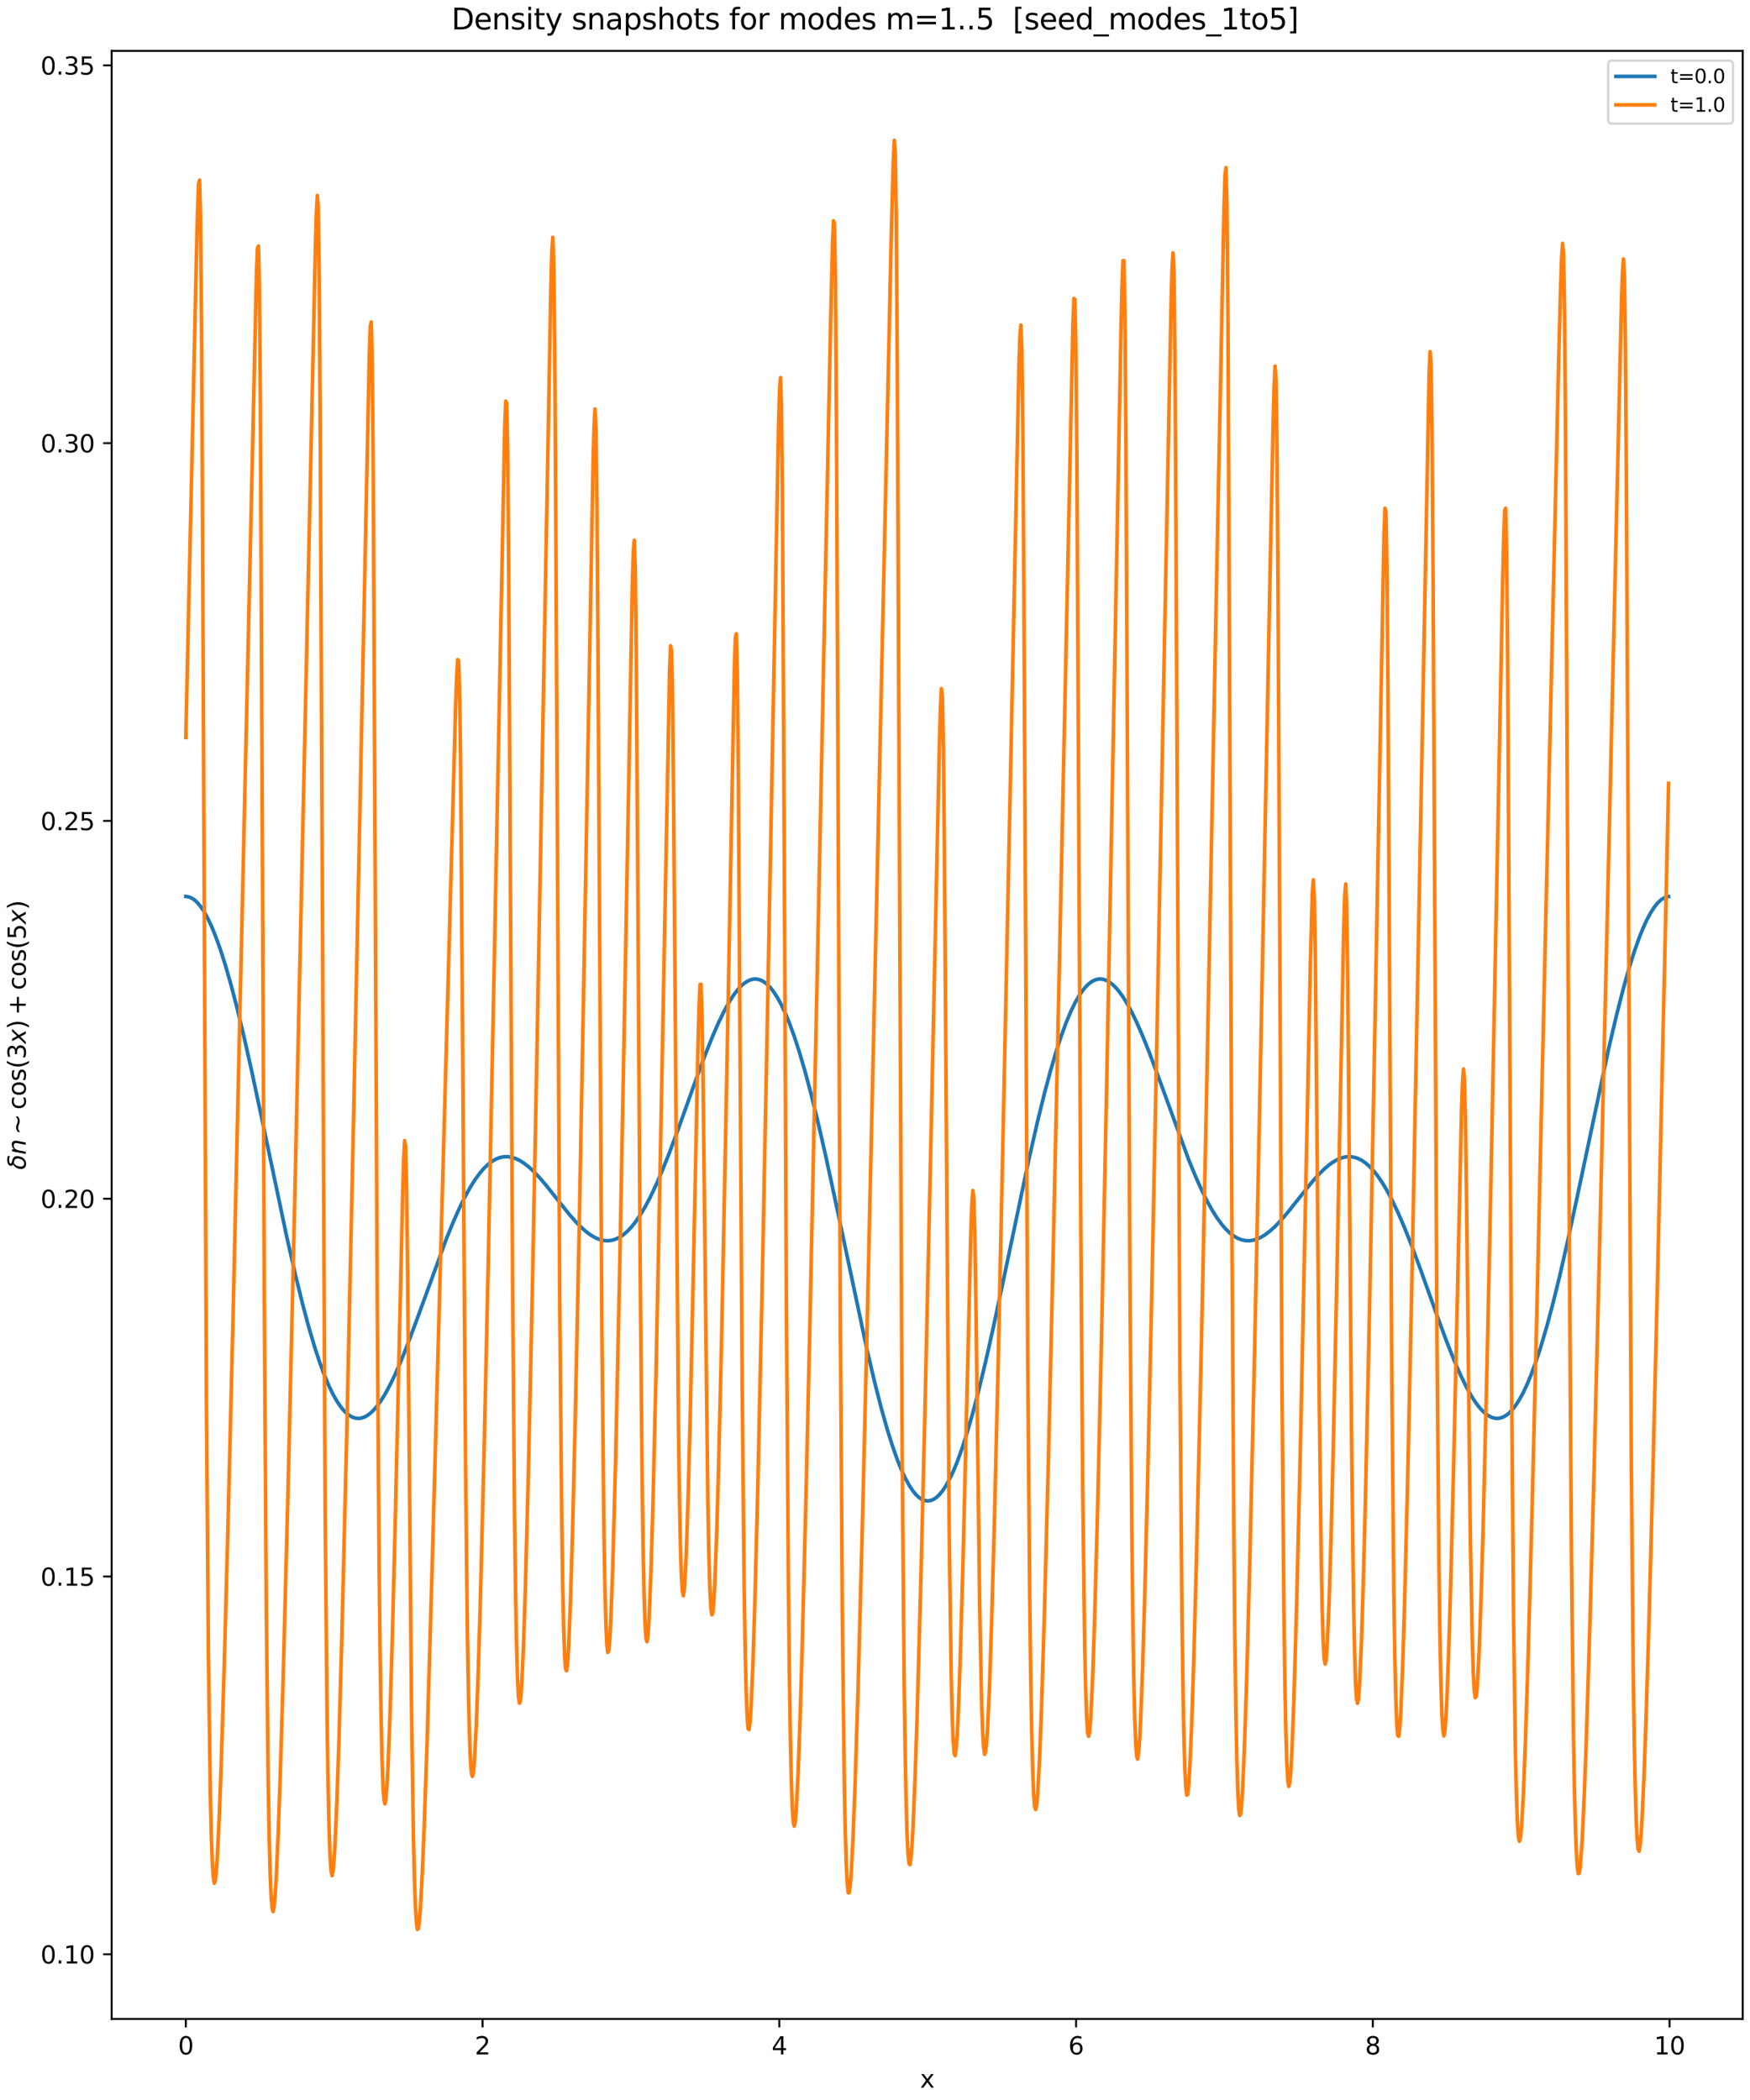 <?xml version="1.0" encoding="utf-8" standalone="no"?>
<!DOCTYPE svg PUBLIC "-//W3C//DTD SVG 1.1//EN"
  "http://www.w3.org/Graphics/SVG/1.1/DTD/svg11.dtd">
<svg xmlns:xlink="http://www.w3.org/1999/xlink" width="720pt" height="864pt" viewBox="0 0 720 864" xmlns="http://www.w3.org/2000/svg" version="1.1">
 <defs>
  <style type="text/css">*{stroke-linejoin: round; stroke-linecap: butt}</style>
 </defs>
 <g id="figure_1">
  <g id="patch_1">
   <path d="M 0 864 
L 720 864 
L 720 0 
L 0 0 
z
" style="fill: #ffffff"/>
  </g>
  <g id="axes_1">
   <g id="patch_2">
    <path d="M 45.944 830.644 
L 717 830.644 
L 717 20.948 
L 45.944 20.948 
z
" style="fill: #ffffff"/>
   </g>
   <g id="matplotlib.axis_1">
    <g id="xtick_1">
     <g id="line2d_1">
      <defs>
       <path id="m40430e0177" d="M 0 0 
L 0 3.5 
" style="stroke: #000000; stroke-width: 0.8"/>
      </defs>
      <g>
       <use xlink:href="#m40430e0177" x="76.447" y="830.644" style="stroke: #000000; stroke-width: 0.8"/>
      </g>
     </g>
     <g id="text_1">
      <!-- 0 -->
      <g transform="translate(73.265 845.242) scale(0.1 -0.1)">
       <defs>
        <path id="DejaVuSans-30" d="M 2034 4250 
Q 1547 4250 1301 3770 
Q 1056 3291 1056 2328 
Q 1056 1369 1301 889 
Q 1547 409 2034 409 
Q 2525 409 2770 889 
Q 3016 1369 3016 2328 
Q 3016 3291 2770 3770 
Q 2525 4250 2034 4250 
z
M 2034 4750 
Q 2819 4750 3233 4129 
Q 3647 3509 3647 2328 
Q 3647 1150 3233 529 
Q 2819 -91 2034 -91 
Q 1250 -91 836 529 
Q 422 1150 422 2328 
Q 422 3509 836 4129 
Q 1250 4750 2034 4750 
z
" transform="scale(0.016)"/>
       </defs>
       <use xlink:href="#DejaVuSans-30"/>
      </g>
     </g>
    </g>
    <g id="xtick_2">
     <g id="line2d_2">
      <g>
       <use xlink:href="#m40430e0177" x="198.537" y="830.644" style="stroke: #000000; stroke-width: 0.8"/>
      </g>
     </g>
     <g id="text_2">
      <!-- 2 -->
      <g transform="translate(195.356 845.242) scale(0.1 -0.1)">
       <defs>
        <path id="DejaVuSans-32" d="M 1228 531 
L 3431 531 
L 3431 0 
L 469 0 
L 469 531 
Q 828 903 1448 1529 
Q 2069 2156 2228 2338 
Q 2531 2678 2651 2914 
Q 2772 3150 2772 3378 
Q 2772 3750 2511 3984 
Q 2250 4219 1831 4219 
Q 1534 4219 1204 4116 
Q 875 4013 500 3803 
L 500 4441 
Q 881 4594 1212 4672 
Q 1544 4750 1819 4750 
Q 2544 4750 2975 4387 
Q 3406 4025 3406 3419 
Q 3406 3131 3298 2873 
Q 3191 2616 2906 2266 
Q 2828 2175 2409 1742 
Q 1991 1309 1228 531 
z
" transform="scale(0.016)"/>
       </defs>
       <use xlink:href="#DejaVuSans-32"/>
      </g>
     </g>
    </g>
    <g id="xtick_3">
     <g id="line2d_3">
      <g>
       <use xlink:href="#m40430e0177" x="320.628" y="830.644" style="stroke: #000000; stroke-width: 0.8"/>
      </g>
     </g>
     <g id="text_3">
      <!-- 4 -->
      <g transform="translate(317.447 845.242) scale(0.1 -0.1)">
       <defs>
        <path id="DejaVuSans-34" d="M 2419 4116 
L 825 1625 
L 2419 1625 
L 2419 4116 
z
M 2253 4666 
L 3047 4666 
L 3047 1625 
L 3713 1625 
L 3713 1100 
L 3047 1100 
L 3047 0 
L 2419 0 
L 2419 1100 
L 313 1100 
L 313 1709 
L 2253 4666 
z
" transform="scale(0.016)"/>
       </defs>
       <use xlink:href="#DejaVuSans-34"/>
      </g>
     </g>
    </g>
    <g id="xtick_4">
     <g id="line2d_4">
      <g>
       <use xlink:href="#m40430e0177" x="442.719" y="830.644" style="stroke: #000000; stroke-width: 0.8"/>
      </g>
     </g>
     <g id="text_4">
      <!-- 6 -->
      <g transform="translate(439.538 845.242) scale(0.1 -0.1)">
       <defs>
        <path id="DejaVuSans-36" d="M 2113 2584 
Q 1688 2584 1439 2293 
Q 1191 2003 1191 1497 
Q 1191 994 1439 701 
Q 1688 409 2113 409 
Q 2538 409 2786 701 
Q 3034 994 3034 1497 
Q 3034 2003 2786 2293 
Q 2538 2584 2113 2584 
z
M 3366 4563 
L 3366 3988 
Q 3128 4100 2886 4159 
Q 2644 4219 2406 4219 
Q 1781 4219 1451 3797 
Q 1122 3375 1075 2522 
Q 1259 2794 1537 2939 
Q 1816 3084 2150 3084 
Q 2853 3084 3261 2657 
Q 3669 2231 3669 1497 
Q 3669 778 3244 343 
Q 2819 -91 2113 -91 
Q 1303 -91 875 529 
Q 447 1150 447 2328 
Q 447 3434 972 4092 
Q 1497 4750 2381 4750 
Q 2619 4750 2861 4703 
Q 3103 4656 3366 4563 
z
" transform="scale(0.016)"/>
       </defs>
       <use xlink:href="#DejaVuSans-36"/>
      </g>
     </g>
    </g>
    <g id="xtick_5">
     <g id="line2d_5">
      <g>
       <use xlink:href="#m40430e0177" x="564.81" y="830.644" style="stroke: #000000; stroke-width: 0.8"/>
      </g>
     </g>
     <g id="text_5">
      <!-- 8 -->
      <g transform="translate(561.629 845.242) scale(0.1 -0.1)">
       <defs>
        <path id="DejaVuSans-38" d="M 2034 2216 
Q 1584 2216 1326 1975 
Q 1069 1734 1069 1313 
Q 1069 891 1326 650 
Q 1584 409 2034 409 
Q 2484 409 2743 651 
Q 3003 894 3003 1313 
Q 3003 1734 2745 1975 
Q 2488 2216 2034 2216 
z
M 1403 2484 
Q 997 2584 770 2862 
Q 544 3141 544 3541 
Q 544 4100 942 4425 
Q 1341 4750 2034 4750 
Q 2731 4750 3128 4425 
Q 3525 4100 3525 3541 
Q 3525 3141 3298 2862 
Q 3072 2584 2669 2484 
Q 3125 2378 3379 2068 
Q 3634 1759 3634 1313 
Q 3634 634 3220 271 
Q 2806 -91 2034 -91 
Q 1263 -91 848 271 
Q 434 634 434 1313 
Q 434 1759 690 2068 
Q 947 2378 1403 2484 
z
M 1172 3481 
Q 1172 3119 1398 2916 
Q 1625 2713 2034 2713 
Q 2441 2713 2670 2916 
Q 2900 3119 2900 3481 
Q 2900 3844 2670 4047 
Q 2441 4250 2034 4250 
Q 1625 4250 1398 4047 
Q 1172 3844 1172 3481 
z
" transform="scale(0.016)"/>
       </defs>
       <use xlink:href="#DejaVuSans-38"/>
      </g>
     </g>
    </g>
    <g id="xtick_6">
     <g id="line2d_6">
      <g>
       <use xlink:href="#m40430e0177" x="686.901" y="830.644" style="stroke: #000000; stroke-width: 0.8"/>
      </g>
     </g>
     <g id="text_6">
      <!-- 10 -->
      <g transform="translate(680.538 845.242) scale(0.1 -0.1)">
       <defs>
        <path id="DejaVuSans-31" d="M 794 531 
L 1825 531 
L 1825 4091 
L 703 3866 
L 703 4441 
L 1819 4666 
L 2450 4666 
L 2450 531 
L 3481 531 
L 3481 0 
L 794 0 
L 794 531 
z
" transform="scale(0.016)"/>
       </defs>
       <use xlink:href="#DejaVuSans-31"/>
       <use xlink:href="#DejaVuSans-30" x="63.623"/>
      </g>
     </g>
    </g>
    <g id="text_7">
     <!-- x -->
     <g transform="translate(378.512 858.92) scale(0.1 -0.1)">
      <defs>
       <path id="DejaVuSans-78" d="M 3513 3500 
L 2247 1797 
L 3578 0 
L 2900 0 
L 1881 1375 
L 863 0 
L 184 0 
L 1544 1831 
L 300 3500 
L 978 3500 
L 1906 2253 
L 2834 3500 
L 3513 3500 
z
" transform="scale(0.016)"/>
      </defs>
      <use xlink:href="#DejaVuSans-78"/>
     </g>
    </g>
   </g>
   <g id="matplotlib.axis_2">
    <g id="ytick_1">
     <g id="line2d_7">
      <defs>
       <path id="ma31eb88a23" d="M 0 0 
L -3.5 0 
" style="stroke: #000000; stroke-width: 0.8"/>
      </defs>
      <g>
       <use xlink:href="#ma31eb88a23" x="45.944" y="804.048" style="stroke: #000000; stroke-width: 0.8"/>
      </g>
     </g>
     <g id="text_8">
      <!-- 0.10 -->
      <g transform="translate(16.678 807.847) scale(0.1 -0.1)">
       <defs>
        <path id="DejaVuSans-2e" d="M 684 794 
L 1344 794 
L 1344 0 
L 684 0 
L 684 794 
z
" transform="scale(0.016)"/>
       </defs>
       <use xlink:href="#DejaVuSans-30"/>
       <use xlink:href="#DejaVuSans-2e" x="63.623"/>
       <use xlink:href="#DejaVuSans-31" x="95.41"/>
       <use xlink:href="#DejaVuSans-30" x="159.033"/>
      </g>
     </g>
    </g>
    <g id="ytick_2">
     <g id="line2d_8">
      <g>
       <use xlink:href="#ma31eb88a23" x="45.944" y="648.616" style="stroke: #000000; stroke-width: 0.8"/>
      </g>
     </g>
     <g id="text_9">
      <!-- 0.15 -->
      <g transform="translate(16.678 652.415) scale(0.1 -0.1)">
       <defs>
        <path id="DejaVuSans-35" d="M 691 4666 
L 3169 4666 
L 3169 4134 
L 1269 4134 
L 1269 2991 
Q 1406 3038 1543 3061 
Q 1681 3084 1819 3084 
Q 2600 3084 3056 2656 
Q 3513 2228 3513 1497 
Q 3513 744 3044 326 
Q 2575 -91 1722 -91 
Q 1428 -91 1123 -41 
Q 819 9 494 109 
L 494 744 
Q 775 591 1075 516 
Q 1375 441 1709 441 
Q 2250 441 2565 725 
Q 2881 1009 2881 1497 
Q 2881 1984 2565 2268 
Q 2250 2553 1709 2553 
Q 1456 2553 1204 2497 
Q 953 2441 691 2322 
L 691 4666 
z
" transform="scale(0.016)"/>
       </defs>
       <use xlink:href="#DejaVuSans-30"/>
       <use xlink:href="#DejaVuSans-2e" x="63.623"/>
       <use xlink:href="#DejaVuSans-31" x="95.41"/>
       <use xlink:href="#DejaVuSans-35" x="159.033"/>
      </g>
     </g>
    </g>
    <g id="ytick_3">
     <g id="line2d_9">
      <g>
       <use xlink:href="#ma31eb88a23" x="45.944" y="493.184" style="stroke: #000000; stroke-width: 0.8"/>
      </g>
     </g>
     <g id="text_10">
      <!-- 0.20 -->
      <g transform="translate(16.678 496.983) scale(0.1 -0.1)">
       <use xlink:href="#DejaVuSans-30"/>
       <use xlink:href="#DejaVuSans-2e" x="63.623"/>
       <use xlink:href="#DejaVuSans-32" x="95.41"/>
       <use xlink:href="#DejaVuSans-30" x="159.033"/>
      </g>
     </g>
    </g>
    <g id="ytick_4">
     <g id="line2d_10">
      <g>
       <use xlink:href="#ma31eb88a23" x="45.944" y="337.752" style="stroke: #000000; stroke-width: 0.8"/>
      </g>
     </g>
     <g id="text_11">
      <!-- 0.25 -->
      <g transform="translate(16.678 341.551) scale(0.1 -0.1)">
       <use xlink:href="#DejaVuSans-30"/>
       <use xlink:href="#DejaVuSans-2e" x="63.623"/>
       <use xlink:href="#DejaVuSans-32" x="95.41"/>
       <use xlink:href="#DejaVuSans-35" x="159.033"/>
      </g>
     </g>
    </g>
    <g id="ytick_5">
     <g id="line2d_11">
      <g>
       <use xlink:href="#ma31eb88a23" x="45.944" y="182.32" style="stroke: #000000; stroke-width: 0.8"/>
      </g>
     </g>
     <g id="text_12">
      <!-- 0.30 -->
      <g transform="translate(16.678 186.119) scale(0.1 -0.1)">
       <defs>
        <path id="DejaVuSans-33" d="M 2597 2516 
Q 3050 2419 3304 2112 
Q 3559 1806 3559 1356 
Q 3559 666 3084 287 
Q 2609 -91 1734 -91 
Q 1441 -91 1130 -33 
Q 819 25 488 141 
L 488 750 
Q 750 597 1062 519 
Q 1375 441 1716 441 
Q 2309 441 2620 675 
Q 2931 909 2931 1356 
Q 2931 1769 2642 2001 
Q 2353 2234 1838 2234 
L 1294 2234 
L 1294 2753 
L 1863 2753 
Q 2328 2753 2575 2939 
Q 2822 3125 2822 3475 
Q 2822 3834 2567 4026 
Q 2313 4219 1838 4219 
Q 1578 4219 1281 4162 
Q 984 4106 628 3988 
L 628 4550 
Q 988 4650 1302 4700 
Q 1616 4750 1894 4750 
Q 2613 4750 3031 4423 
Q 3450 4097 3450 3541 
Q 3450 3153 3228 2886 
Q 3006 2619 2597 2516 
z
" transform="scale(0.016)"/>
       </defs>
       <use xlink:href="#DejaVuSans-30"/>
       <use xlink:href="#DejaVuSans-2e" x="63.623"/>
       <use xlink:href="#DejaVuSans-33" x="95.41"/>
       <use xlink:href="#DejaVuSans-30" x="159.033"/>
      </g>
     </g>
    </g>
    <g id="ytick_6">
     <g id="line2d_12">
      <g>
       <use xlink:href="#ma31eb88a23" x="45.944" y="26.888" style="stroke: #000000; stroke-width: 0.8"/>
      </g>
     </g>
     <g id="text_13">
      <!-- 0.35 -->
      <g transform="translate(16.678 30.687) scale(0.1 -0.1)">
       <use xlink:href="#DejaVuSans-30"/>
       <use xlink:href="#DejaVuSans-2e" x="63.623"/>
       <use xlink:href="#DejaVuSans-33" x="95.41"/>
       <use xlink:href="#DejaVuSans-35" x="159.033"/>
      </g>
     </g>
    </g>
    <g id="text_14">
     <!-- $\delta n \sim \cos(3x) + \cos(5x)$ -->
     <g transform="translate(10.599 481.246) rotate(-90) scale(0.1 -0.1)">
      <defs>
       <path id="DejaVuSans-Oblique-3b4" d="M 3472 4053 
Q 3197 4272 2450 4272 
Q 1659 4272 1588 3906 
Q 1531 3619 2328 3469 
Q 2953 3353 3253 3003 
Q 3616 2581 3447 1716 
Q 3284 888 2763 400 
Q 2238 -91 1488 -91 
Q 741 -91 406 400 
Q 72 888 241 1747 
Q 363 2384 891 2900 
Q 1097 3100 1353 3213 
Q 913 3459 1000 3900 
Q 1166 4750 2544 4750 
Q 3234 4750 3566 4531 
L 3472 4053 
z
M 1753 3056 
Q 1525 2966 1306 2738 
Q 969 2384 847 1747 
Q 722 1113 919 756 
Q 1119 397 1584 397 
Q 2044 397 2381 759 
Q 2722 1122 2838 1716 
Q 2956 2338 2731 2638 
Q 2491 2959 2103 2994 
Q 1906 3013 1753 3056 
z
" transform="scale(0.016)"/>
       <path id="DejaVuSans-Oblique-6e" d="M 3566 2113 
L 3156 0 
L 2578 0 
L 2988 2091 
Q 3016 2238 3031 2350 
Q 3047 2463 3047 2528 
Q 3047 2791 2881 2937 
Q 2716 3084 2419 3084 
Q 1956 3084 1622 2776 
Q 1288 2469 1184 1941 
L 800 0 
L 225 0 
L 903 3500 
L 1478 3500 
L 1363 2950 
Q 1603 3253 1940 3418 
Q 2278 3584 2650 3584 
Q 3113 3584 3367 3334 
Q 3622 3084 3622 2631 
Q 3622 2519 3608 2391 
Q 3594 2263 3566 2113 
z
" transform="scale(0.016)"/>
       <path id="DejaVuSans-223c" d="M 4684 2556 
L 4684 1997 
Q 4356 1753 4076 1645 
Q 3797 1538 3494 1538 
Q 3150 1538 2694 1722 
Q 2663 1734 2641 1744 
Q 2622 1750 2575 1769 
Q 2091 1959 1797 1959 
Q 1522 1959 1253 1840 
Q 984 1722 678 1459 
L 678 2019 
Q 1006 2263 1286 2370 
Q 1566 2478 1869 2478 
Q 2213 2478 2672 2294 
Q 2706 2278 2722 2272 
Q 2741 2266 2788 2247 
Q 3272 2056 3566 2056 
Q 3834 2056 4098 2173 
Q 4363 2291 4684 2556 
z
" transform="scale(0.016)"/>
       <path id="DejaVuSans-63" d="M 3122 3366 
L 3122 2828 
Q 2878 2963 2633 3030 
Q 2388 3097 2138 3097 
Q 1578 3097 1268 2742 
Q 959 2388 959 1747 
Q 959 1106 1268 751 
Q 1578 397 2138 397 
Q 2388 397 2633 464 
Q 2878 531 3122 666 
L 3122 134 
Q 2881 22 2623 -34 
Q 2366 -91 2075 -91 
Q 1284 -91 818 406 
Q 353 903 353 1747 
Q 353 2603 823 3093 
Q 1294 3584 2113 3584 
Q 2378 3584 2631 3529 
Q 2884 3475 3122 3366 
z
" transform="scale(0.016)"/>
       <path id="DejaVuSans-6f" d="M 1959 3097 
Q 1497 3097 1228 2736 
Q 959 2375 959 1747 
Q 959 1119 1226 758 
Q 1494 397 1959 397 
Q 2419 397 2687 759 
Q 2956 1122 2956 1747 
Q 2956 2369 2687 2733 
Q 2419 3097 1959 3097 
z
M 1959 3584 
Q 2709 3584 3137 3096 
Q 3566 2609 3566 1747 
Q 3566 888 3137 398 
Q 2709 -91 1959 -91 
Q 1206 -91 779 398 
Q 353 888 353 1747 
Q 353 2609 779 3096 
Q 1206 3584 1959 3584 
z
" transform="scale(0.016)"/>
       <path id="DejaVuSans-73" d="M 2834 3397 
L 2834 2853 
Q 2591 2978 2328 3040 
Q 2066 3103 1784 3103 
Q 1356 3103 1142 2972 
Q 928 2841 928 2578 
Q 928 2378 1081 2264 
Q 1234 2150 1697 2047 
L 1894 2003 
Q 2506 1872 2764 1633 
Q 3022 1394 3022 966 
Q 3022 478 2636 193 
Q 2250 -91 1575 -91 
Q 1294 -91 989 -36 
Q 684 19 347 128 
L 347 722 
Q 666 556 975 473 
Q 1284 391 1588 391 
Q 1994 391 2212 530 
Q 2431 669 2431 922 
Q 2431 1156 2273 1281 
Q 2116 1406 1581 1522 
L 1381 1569 
Q 847 1681 609 1914 
Q 372 2147 372 2553 
Q 372 3047 722 3315 
Q 1072 3584 1716 3584 
Q 2034 3584 2315 3537 
Q 2597 3491 2834 3397 
z
" transform="scale(0.016)"/>
       <path id="DejaVuSans-28" d="M 1984 4856 
Q 1566 4138 1362 3434 
Q 1159 2731 1159 2009 
Q 1159 1288 1364 580 
Q 1569 -128 1984 -844 
L 1484 -844 
Q 1016 -109 783 600 
Q 550 1309 550 2009 
Q 550 2706 781 3412 
Q 1013 4119 1484 4856 
L 1984 4856 
z
" transform="scale(0.016)"/>
       <path id="DejaVuSans-Oblique-78" d="M 3841 3500 
L 2234 1784 
L 3219 0 
L 2559 0 
L 1819 1388 
L 531 0 
L -166 0 
L 1556 1844 
L 641 3500 
L 1300 3500 
L 1972 2234 
L 3144 3500 
L 3841 3500 
z
" transform="scale(0.016)"/>
       <path id="DejaVuSans-29" d="M 513 4856 
L 1013 4856 
Q 1481 4119 1714 3412 
Q 1947 2706 1947 2009 
Q 1947 1309 1714 600 
Q 1481 -109 1013 -844 
L 513 -844 
Q 928 -128 1133 580 
Q 1338 1288 1338 2009 
Q 1338 2731 1133 3434 
Q 928 4138 513 4856 
z
" transform="scale(0.016)"/>
       <path id="DejaVuSans-2b" d="M 2944 4013 
L 2944 2272 
L 4684 2272 
L 4684 1741 
L 2944 1741 
L 2944 0 
L 2419 0 
L 2419 1741 
L 678 1741 
L 678 2272 
L 2419 2272 
L 2419 4013 
L 2944 4013 
z
" transform="scale(0.016)"/>
      </defs>
      <use xlink:href="#DejaVuSans-Oblique-3b4" transform="translate(0 0.125)"/>
      <use xlink:href="#DejaVuSans-Oblique-6e" transform="translate(61.182 0.125)"/>
      <use xlink:href="#DejaVuSans-223c" transform="translate(144.043 0.125)"/>
      <use xlink:href="#DejaVuSans-63" transform="translate(247.314 0.125)"/>
      <use xlink:href="#DejaVuSans-6f" transform="translate(302.295 0.125)"/>
      <use xlink:href="#DejaVuSans-73" transform="translate(363.477 0.125)"/>
      <use xlink:href="#DejaVuSans-28" transform="translate(415.576 0.125)"/>
      <use xlink:href="#DejaVuSans-33" transform="translate(454.59 0.125)"/>
      <use xlink:href="#DejaVuSans-Oblique-78" transform="translate(518.213 0.125)"/>
      <use xlink:href="#DejaVuSans-29" transform="translate(577.393 0.125)"/>
      <use xlink:href="#DejaVuSans-2b" transform="translate(635.889 0.125)"/>
      <use xlink:href="#DejaVuSans-63" transform="translate(739.16 0.125)"/>
      <use xlink:href="#DejaVuSans-6f" transform="translate(794.141 0.125)"/>
      <use xlink:href="#DejaVuSans-73" transform="translate(855.322 0.125)"/>
      <use xlink:href="#DejaVuSans-28" transform="translate(907.422 0.125)"/>
      <use xlink:href="#DejaVuSans-35" transform="translate(946.436 0.125)"/>
      <use xlink:href="#DejaVuSans-Oblique-78" transform="translate(1010.059 0.125)"/>
      <use xlink:href="#DejaVuSans-29" transform="translate(1069.238 0.125)"/>
     </g>
    </g>
   </g>
   <g id="line2d_13">
    <path d="M 76.447 368.838 
L 77.658 369.003 
L 78.869 369.495 
L 80.08 370.313 
L 81.291 371.455 
L 82.503 372.918 
L 83.714 374.695 
L 85.329 377.545 
L 86.944 380.93 
L 88.559 384.829 
L 90.577 390.392 
L 92.596 396.675 
L 95.019 405.085 
L 97.441 414.344 
L 100.267 426.063 
L 103.497 440.417 
L 107.938 461.26 
L 118.032 509.115 
L 121.665 525.053 
L 124.492 536.535 
L 126.914 545.595 
L 129.336 553.834 
L 131.355 560.013 
L 133.374 565.524 
L 135.393 570.336 
L 137.007 573.663 
L 138.622 576.516 
L 140.237 578.887 
L 141.449 580.348 
L 142.66 581.535 
L 143.871 582.449 
L 145.082 583.093 
L 146.293 583.467 
L 147.505 583.577 
L 148.716 583.425 
L 149.927 583.018 
L 151.138 582.361 
L 152.35 581.462 
L 153.561 580.328 
L 155.176 578.464 
L 156.791 576.221 
L 158.406 573.62 
L 160.424 569.909 
L 162.443 565.736 
L 164.866 560.201 
L 167.692 553.153 
L 171.325 543.424 
L 183.841 509.189 
L 186.667 502.309 
L 189.09 496.9 
L 191.512 492.016 
L 193.531 488.389 
L 195.55 485.196 
L 197.568 482.458 
L 199.183 480.606 
L 200.798 479.059 
L 202.413 477.82 
L 204.028 476.888 
L 205.643 476.261 
L 207.258 475.932 
L 208.873 475.894 
L 210.488 476.135 
L 212.103 476.643 
L 213.718 477.403 
L 215.333 478.397 
L 217.352 479.939 
L 219.37 481.775 
L 221.793 484.305 
L 224.619 487.597 
L 229.06 493.184 
L 234.309 499.742 
L 237.135 502.941 
L 239.557 505.36 
L 241.576 507.084 
L 243.595 508.497 
L 245.21 509.375 
L 246.825 510.011 
L 248.44 510.388 
L 250.055 510.491 
L 251.67 510.308 
L 253.285 509.831 
L 254.899 509.052 
L 256.514 507.967 
L 258.129 506.574 
L 259.744 504.874 
L 261.359 502.87 
L 263.378 499.948 
L 265.397 496.579 
L 267.415 492.787 
L 269.838 487.72 
L 272.26 482.151 
L 275.086 475.117 
L 278.72 465.435 
L 285.987 445.173 
L 290.025 434.265 
L 293.255 426.167 
L 295.677 420.632 
L 298.1 415.678 
L 300.118 412.066 
L 301.733 409.552 
L 303.348 407.401 
L 304.963 405.637 
L 306.174 404.58 
L 307.386 403.76 
L 308.597 403.186 
L 309.808 402.864 
L 311.019 402.799 
L 312.231 402.996 
L 313.442 403.46 
L 314.653 404.193 
L 315.864 405.199 
L 317.075 406.477 
L 318.287 408.028 
L 319.902 410.52 
L 321.517 413.492 
L 323.131 416.937 
L 324.746 420.844 
L 326.765 426.355 
L 328.784 432.534 
L 331.206 440.773 
L 333.629 449.833 
L 336.455 461.315 
L 339.685 475.428 
L 343.722 494.14 
L 356.642 555.027 
L 359.872 568.768 
L 362.698 579.796 
L 365.12 588.355 
L 367.139 594.776 
L 369.158 600.487 
L 370.773 604.511 
L 372.388 608.026 
L 374.003 611.011 
L 375.618 613.451 
L 376.829 614.913 
L 378.04 616.055 
L 379.251 616.873 
L 380.463 617.365 
L 381.674 617.53 
L 382.885 617.365 
L 384.096 616.873 
L 385.307 616.055 
L 386.519 614.913 
L 387.73 613.451 
L 388.941 611.673 
L 390.556 608.823 
L 392.171 605.438 
L 393.786 601.54 
L 395.805 595.976 
L 397.823 589.694 
L 400.246 581.283 
L 402.668 572.024 
L 405.494 560.305 
L 408.724 545.951 
L 413.165 525.108 
L 423.259 477.253 
L 426.893 461.315 
L 429.719 449.833 
L 432.141 440.773 
L 434.564 432.534 
L 436.582 426.355 
L 438.601 420.844 
L 440.62 416.032 
L 442.235 412.705 
L 443.85 409.852 
L 445.465 407.481 
L 446.676 406.02 
L 447.887 404.833 
L 449.098 403.919 
L 450.309 403.275 
L 451.521 402.901 
L 452.732 402.791 
L 453.943 402.943 
L 455.154 403.35 
L 456.366 404.007 
L 457.577 404.906 
L 458.788 406.04 
L 460.403 407.904 
L 462.018 410.148 
L 463.633 412.748 
L 465.652 416.459 
L 467.67 420.632 
L 470.093 426.167 
L 472.919 433.215 
L 476.553 442.944 
L 489.069 477.179 
L 491.895 484.059 
L 494.317 489.468 
L 496.74 494.352 
L 498.758 497.979 
L 500.777 501.172 
L 502.796 503.91 
L 504.411 505.763 
L 506.026 507.309 
L 507.641 508.548 
L 509.255 509.48 
L 510.87 510.107 
L 512.485 510.436 
L 514.1 510.474 
L 515.715 510.233 
L 517.33 509.725 
L 518.945 508.965 
L 520.56 507.972 
L 522.579 506.429 
L 524.598 504.593 
L 527.02 502.064 
L 529.846 498.771 
L 534.287 493.184 
L 539.536 486.626 
L 542.362 483.427 
L 544.785 481.008 
L 546.803 479.284 
L 548.822 477.872 
L 550.437 476.993 
L 552.052 476.357 
L 553.667 475.98 
L 555.282 475.878 
L 556.897 476.06 
L 558.512 476.537 
L 560.127 477.316 
L 561.742 478.401 
L 563.357 479.794 
L 564.972 481.494 
L 566.587 483.498 
L 568.605 486.42 
L 570.624 489.789 
L 572.643 493.581 
L 575.065 498.648 
L 577.488 504.217 
L 580.314 511.251 
L 583.947 520.933 
L 591.215 541.195 
L 595.252 552.103 
L 598.482 560.201 
L 600.904 565.736 
L 603.327 570.69 
L 605.346 574.302 
L 606.961 576.816 
L 608.575 578.967 
L 610.19 580.731 
L 611.402 581.788 
L 612.613 582.608 
L 613.824 583.182 
L 615.035 583.504 
L 616.247 583.569 
L 617.458 583.372 
L 618.669 582.908 
L 619.88 582.175 
L 621.091 581.17 
L 622.303 579.891 
L 623.514 578.34 
L 625.129 575.848 
L 626.744 572.876 
L 628.359 569.431 
L 629.974 565.524 
L 631.992 560.013 
L 634.011 553.834 
L 636.434 545.595 
L 638.856 536.535 
L 641.682 525.053 
L 644.912 510.94 
L 648.949 492.228 
L 661.869 431.341 
L 665.099 417.6 
L 667.925 406.572 
L 670.348 398.013 
L 672.366 391.592 
L 674.385 385.881 
L 676 381.857 
L 677.615 378.342 
L 679.23 375.357 
L 680.845 372.918 
L 682.056 371.455 
L 683.267 370.313 
L 684.479 369.495 
L 685.69 369.003 
L 686.497 368.857 
L 686.497 368.857 
" clip-path="url(#p9ec0b6c720)" style="fill: none; stroke: #1f77b4; stroke-width: 1.5; stroke-linecap: square"/>
   </g>
   <g id="line2d_14">
    <path d="M 76.447 303.444 
L 80.888 101.987 
L 81.291 86.604 
L 81.695 75.747 
L 82.099 74.099 
L 82.503 89.413 
L 82.906 133.13 
L 83.31 209.394 
L 84.925 575.311 
L 85.733 680.199 
L 86.54 738.268 
L 86.944 755.432 
L 87.347 766.196 
L 87.751 772.374 
L 88.155 774.838 
L 88.559 773.713 
L 88.962 770.217 
L 89.366 764.765 
L 90.174 748.14 
L 90.981 726.583 
L 92.192 687.552 
L 93.807 627.263 
L 95.826 543.956 
L 99.46 383.036 
L 105.516 112.736 
L 105.92 102.086 
L 106.323 101.221 
L 106.727 118.456 
L 107.131 165.493 
L 107.938 345.119 
L 108.746 533.988 
L 109.553 661.222 
L 110.361 734.364 
L 110.764 756.351 
L 111.168 771.498 
L 111.572 780.592 
L 111.976 785.231 
L 112.379 786.487 
L 112.783 784.365 
L 113.187 779.892 
L 113.591 773.694 
L 114.398 755.794 
L 115.206 733.352 
L 116.417 693.218 
L 118.435 615.629 
L 121.262 493.904 
L 126.107 270.642 
L 129.74 102.664 
L 130.144 88.178 
L 130.548 80.425 
L 130.951 85.465 
L 131.355 115.007 
L 131.759 179.001 
L 133.778 622.57 
L 134.585 708.43 
L 134.989 734.441 
L 135.393 752.516 
L 135.796 763.672 
L 136.2 769.63 
L 136.604 771.713 
L 137.007 770.028 
L 137.411 765.592 
L 137.815 759.216 
L 138.622 740.352 
L 139.43 716.441 
L 140.641 673.356 
L 142.66 589.775 
L 145.486 458.909 
L 151.946 145.714 
L 152.35 134.303 
L 152.753 132.477 
L 153.157 149.241 
L 153.561 194.723 
L 154.368 360.6 
L 155.176 531.011 
L 155.983 644.209 
L 156.387 680.582 
L 156.791 706.498 
L 157.194 724.407 
L 157.598 735.266 
L 158.002 740.685 
L 158.406 742.149 
L 158.809 739.765 
L 159.213 734.438 
L 159.617 727.131 
L 160.424 706.206 
L 161.232 680.076 
L 162.443 633.383 
L 164.462 544.217 
L 165.673 491.217 
L 166.077 477.432 
L 166.48 469.271 
L 166.884 471.698 
L 167.288 488.845 
L 167.692 522.466 
L 169.307 702.98 
L 170.114 756.696 
L 170.518 773.525 
L 170.922 784.55 
L 171.325 790.855 
L 171.729 793.839 
L 172.133 793.466 
L 172.537 790.401 
L 172.94 785.664 
L 173.748 770.529 
L 174.555 750.881 
L 175.766 714.843 
L 177.785 645.043 
L 187.475 289.724 
L 187.879 278.741 
L 188.282 271.424 
L 188.686 271.827 
L 189.09 284.248 
L 189.494 313.724 
L 190.301 423.427 
L 191.512 599.988 
L 192.32 673.156 
L 192.724 696.657 
L 193.127 712.866 
L 193.531 723.641 
L 193.935 729.381 
L 194.339 730.877 
L 194.742 729.486 
L 195.146 725.139 
L 195.953 709.797 
L 196.761 687.55 
L 197.568 660.802 
L 199.183 596.263 
L 200.798 522.958 
L 203.221 402.321 
L 207.662 175.403 
L 208.066 165.02 
L 208.469 165.928 
L 208.873 185.905 
L 209.277 232.036 
L 210.084 381.766 
L 210.892 527.891 
L 211.699 624.08 
L 212.103 654.828 
L 212.507 676.089 
L 212.911 690.217 
L 213.314 698.11 
L 213.718 700.752 
L 214.122 699.744 
L 214.526 695.292 
L 215.333 678.44 
L 216.14 653.731 
L 217.352 607.027 
L 218.967 533.018 
L 220.985 428.883 
L 223.812 272.843 
L 226.638 118.572 
L 227.041 103.378 
L 227.445 97.646 
L 227.849 108.658 
L 228.253 145.248 
L 228.656 211.208 
L 230.271 532.927 
L 231.079 623.11 
L 231.483 650.915 
L 231.886 669.393 
L 232.29 680.994 
L 232.694 686.754 
L 233.098 687.392 
L 233.501 684.532 
L 233.905 678.507 
L 234.712 658.633 
L 235.52 631.354 
L 236.731 581.1 
L 238.346 502.737 
L 240.365 393.703 
L 243.999 190.853 
L 244.402 175.301 
L 244.806 168.293 
L 245.21 176.253 
L 245.613 207.743 
L 246.017 264.843 
L 247.632 547.485 
L 248.44 627.557 
L 248.843 651.341 
L 249.247 667.237 
L 249.651 676.458 
L 250.055 679.85 
L 250.458 679.147 
L 250.862 674.855 
L 251.266 667.183 
L 252.073 645.536 
L 253.285 600.156 
L 254.899 524.723 
L 256.918 417.666 
L 260.148 240.863 
L 260.552 227.085 
L 260.956 222.278 
L 261.359 233.711 
L 261.763 267.175 
L 262.571 390.021 
L 263.378 520.087 
L 264.185 608.877 
L 264.589 636.753 
L 264.993 656.16 
L 265.397 668.371 
L 265.8 674.186 
L 266.204 675.455 
L 266.608 672.829 
L 267.012 666.486 
L 267.819 646.846 
L 268.627 619.093 
L 269.838 567.909 
L 271.453 488.135 
L 275.49 275.321 
L 275.894 265.712 
L 276.298 267.759 
L 276.701 286.469 
L 277.105 325.189 
L 279.124 585.798 
L 279.528 614.898 
L 279.931 635.398 
L 280.335 648.034 
L 280.739 654.749 
L 281.143 656.545 
L 281.546 653.714 
L 281.95 647.677 
L 282.354 638.948 
L 283.161 614.091 
L 283.969 582.643 
L 285.18 527.095 
L 287.199 429.356 
L 287.602 414.274 
L 288.006 405.042 
L 288.41 404.949 
L 288.814 416.613 
L 289.217 441.789 
L 291.236 618.592 
L 291.64 639.006 
L 292.044 653.13 
L 292.447 661.094 
L 292.851 664.396 
L 293.255 663.778 
L 293.658 659.239 
L 294.062 652.011 
L 294.87 630.556 
L 295.677 602.239 
L 296.888 550.179 
L 298.907 447.874 
L 302.137 275.204 
L 302.541 262.499 
L 302.945 260.71 
L 303.348 276.343 
L 303.752 315.523 
L 304.559 445.612 
L 305.367 571.701 
L 306.174 653.128 
L 306.578 678.695 
L 306.982 695.642 
L 307.386 706.033 
L 307.789 711.247 
L 308.193 711.593 
L 308.597 708.474 
L 309.001 702.662 
L 309.808 683.352 
L 310.616 657.405 
L 311.827 609.575 
L 313.442 535.2 
L 315.46 432.675 
L 320.305 175.711 
L 320.709 160.922 
L 321.113 155.378 
L 321.517 166.652 
L 321.92 205.46 
L 322.728 363.75 
L 323.535 534.403 
L 324.343 649.239 
L 324.746 686.801 
L 325.15 713.499 
L 325.554 731.787 
L 325.958 743.597 
L 326.361 749.615 
L 326.765 751.33 
L 327.169 749.821 
L 327.573 745.054 
L 328.38 729.261 
L 329.188 706.461 
L 329.995 679.294 
L 331.61 615.323 
L 333.225 543.973 
L 336.859 369.953 
L 341.704 133.908 
L 342.511 100.522 
L 342.915 90.853 
L 343.318 92.136 
L 343.722 114.876 
L 344.126 169.917 
L 344.933 358.112 
L 345.741 542.51 
L 346.548 663.976 
L 347.356 732.461 
L 347.76 753.136 
L 348.163 766.611 
L 348.567 774.675 
L 348.971 778.682 
L 349.375 778.774 
L 349.778 776.013 
L 350.182 771.221 
L 350.99 755.346 
L 351.797 734.263 
L 353.008 695.303 
L 354.623 634.549 
L 356.642 550.704 
L 361.083 351.966 
L 366.735 95.026 
L 367.543 65.453 
L 367.947 57.753 
L 368.35 62.794 
L 368.754 90.126 
L 369.158 149.461 
L 371.177 597.48 
L 371.984 690.834 
L 372.388 720.189 
L 372.791 740.728 
L 373.195 754.779 
L 373.599 763.076 
L 374.003 766.736 
L 374.406 767.191 
L 374.81 764.457 
L 375.214 759.116 
L 375.618 752.16 
L 376.425 732.779 
L 377.233 708.898 
L 378.848 650.587 
L 380.463 584.096 
L 382.885 474.688 
L 386.519 305.353 
L 386.922 291.455 
L 387.326 283.354 
L 387.73 286.609 
L 388.134 306.854 
L 388.537 347.861 
L 390.556 633.047 
L 391.363 690.031 
L 391.767 706.432 
L 392.171 716.33 
L 392.575 721.522 
L 392.978 722.323 
L 393.382 719.434 
L 393.786 714.113 
L 394.19 706.229 
L 394.997 684.768 
L 396.208 642.416 
L 397.823 574.549 
L 399.438 506.98 
L 399.842 495.574 
L 400.246 489.811 
L 400.65 492.571 
L 401.053 506.854 
L 401.457 531.944 
L 403.072 661.177 
L 403.879 700.837 
L 404.283 712.074 
L 404.687 719.026 
L 405.091 721.788 
L 405.494 720.882 
L 405.898 717.495 
L 406.302 711.507 
L 407.109 693.555 
L 407.917 669.417 
L 409.128 625.557 
L 410.743 557.582 
L 413.165 443.866 
L 419.222 150.424 
L 419.625 138.178 
L 420.029 133.732 
L 420.433 144.679 
L 420.836 179.079 
L 421.24 240.647 
L 422.855 560.985 
L 423.663 657.924 
L 424.066 689.702 
L 424.47 712.611 
L 424.874 728.028 
L 425.278 738.088 
L 425.681 743.368 
L 426.085 744.476 
L 426.489 742.867 
L 426.893 738.583 
L 427.7 723.639 
L 428.508 702.469 
L 429.719 662.988 
L 431.334 600.771 
L 433.352 513.25 
L 436.179 381.608 
L 441.427 133.142 
L 441.831 122.8 
L 442.235 123.209 
L 442.638 141.842 
L 443.042 185.983 
L 443.85 341.901 
L 444.657 503.032 
L 445.465 613.549 
L 446.272 676.828 
L 446.676 694.835 
L 447.08 706.533 
L 447.483 712.863 
L 447.887 714.376 
L 448.291 712.649 
L 448.695 707.997 
L 449.502 691.255 
L 450.309 667.563 
L 451.521 623.137 
L 453.136 552.99 
L 455.154 454.538 
L 458.384 285.177 
L 461.21 135.557 
L 461.614 118.454 
L 462.018 107.242 
L 462.422 107.238 
L 462.825 128.506 
L 463.229 179.366 
L 464.037 350.71 
L 464.844 518.402 
L 465.652 629.059 
L 466.055 664.339 
L 466.459 689.826 
L 466.863 707.136 
L 467.267 717.385 
L 467.67 722.688 
L 468.074 723.75 
L 468.478 720.858 
L 468.882 715.459 
L 469.285 707.765 
L 470.093 686.219 
L 470.9 659.108 
L 472.111 611.218 
L 473.726 538.476 
L 475.745 438.928 
L 479.379 249.133 
L 481.801 125.502 
L 482.205 110.695 
L 482.609 104.035 
L 483.012 112.577 
L 483.416 147.609 
L 483.82 214.603 
L 485.435 560.615 
L 486.242 660.005 
L 486.646 690.856 
L 487.05 712.656 
L 487.454 727.08 
L 487.857 735.094 
L 488.261 738.573 
L 488.665 738.283 
L 489.069 734.389 
L 489.472 728.171 
L 490.28 709.468 
L 491.087 684.937 
L 492.298 639.888 
L 494.317 551.475 
L 496.336 453.994 
L 500.373 247.159 
L 503.603 84.803 
L 504.007 71.82 
L 504.411 68.958 
L 504.814 84.929 
L 505.218 131.826 
L 506.026 313.602 
L 506.833 504.337 
L 507.641 631.367 
L 508.044 672.884 
L 508.448 702.591 
L 508.852 723.251 
L 509.255 736.801 
L 509.659 744.15 
L 510.063 746.961 
L 510.467 746.208 
L 510.87 741.998 
L 511.274 735.411 
L 512.082 716.375 
L 512.889 691.569 
L 514.1 646.415 
L 516.119 558.127 
L 518.138 460.973 
L 522.579 233.955 
L 523.79 174.814 
L 524.194 159.243 
L 524.598 150.654 
L 525.001 156.062 
L 525.405 184.472 
L 525.809 242.706 
L 527.424 567.568 
L 528.231 662.422 
L 528.635 692.203 
L 529.039 712.463 
L 529.442 725.365 
L 529.846 732.729 
L 530.25 734.978 
L 530.654 733.391 
L 531.057 729.028 
L 531.461 721.715 
L 532.269 701.419 
L 533.48 659.953 
L 535.095 591.758 
L 537.517 474.778 
L 539.132 395.666 
L 539.94 366.896 
L 540.343 361.982 
L 540.747 369.508 
L 541.151 392.53 
L 541.958 479.87 
L 542.766 574.963 
L 543.573 641.022 
L 543.977 661.385 
L 544.381 675.052 
L 544.785 682.365 
L 545.188 684.655 
L 545.592 683.201 
L 545.996 677.958 
L 546.803 659.715 
L 547.611 633.038 
L 548.418 600.966 
L 550.033 524.821 
L 552.859 381.512 
L 553.263 368.322 
L 553.667 363.696 
L 554.071 373.322 
L 554.474 400.374 
L 555.282 496.346 
L 556.089 594.219 
L 556.897 659.437 
L 557.301 679.064 
L 557.704 692.089 
L 558.108 698.904 
L 558.512 700.794 
L 558.915 699.112 
L 559.319 693.786 
L 560.127 675.641 
L 560.934 649.419 
L 561.742 618.089 
L 563.357 543.774 
L 565.375 438.663 
L 569.413 220.016 
L 569.816 209.101 
L 570.22 210.511 
L 570.624 232.933 
L 571.028 282.478 
L 572.643 569.068 
L 573.45 654.553 
L 573.854 680.675 
L 574.258 698.104 
L 574.661 708.982 
L 575.065 714.011 
L 575.469 714.366 
L 575.873 711.422 
L 576.276 705.206 
L 577.084 685.821 
L 577.891 659.172 
L 579.102 610.579 
L 580.717 535.341 
L 583.14 409.57 
L 587.985 153.452 
L 588.388 144.707 
L 588.792 149.907 
L 589.196 178.895 
L 589.6 236.32 
L 591.215 550.681 
L 592.022 643.816 
L 592.426 672.556 
L 592.83 692.726 
L 593.233 705.378 
L 593.637 711.966 
L 594.041 714.232 
L 594.445 712.41 
L 594.848 707.233 
L 595.252 699.874 
L 596.06 678.384 
L 596.867 651.185 
L 598.078 602.218 
L 601.308 457.328 
L 601.712 445.485 
L 602.116 439.812 
L 602.519 444.22 
L 602.923 460.69 
L 603.327 488.968 
L 604.942 632.885 
L 605.749 675.716 
L 606.153 688.348 
L 606.557 695.707 
L 606.961 698.466 
L 607.364 697.956 
L 607.768 694.184 
L 608.575 679.148 
L 609.383 656.438 
L 610.19 628.694 
L 611.805 561.512 
L 613.42 485.516 
L 616.247 341.223 
L 618.265 238.382 
L 618.669 221.641 
L 619.073 209.935 
L 619.476 209.128 
L 619.88 226.639 
L 620.284 269.436 
L 621.091 417.476 
L 621.899 565.578 
L 622.706 665.567 
L 623.514 722.791 
L 623.918 739.164 
L 624.321 749.967 
L 624.725 755.885 
L 625.129 757.537 
L 625.533 756.37 
L 625.936 752.507 
L 626.744 738.312 
L 627.551 717.892 
L 628.762 679.613 
L 630.377 619.4 
L 632.396 535.451 
L 636.03 375.574 
L 641.278 148.328 
L 642.086 117.821 
L 642.49 106.152 
L 642.893 100.123 
L 643.297 104.599 
L 643.701 128.356 
L 644.105 178.596 
L 644.912 345.811 
L 645.72 517.659 
L 646.527 638.778 
L 647.334 711.572 
L 647.738 734.786 
L 648.142 750.857 
L 648.546 761.85 
L 648.949 768.37 
L 649.353 770.854 
L 649.757 770.735 
L 650.161 768.128 
L 650.968 756.648 
L 651.776 739.243 
L 652.583 717.91 
L 654.198 665.584 
L 655.813 605.914 
L 658.235 507.847 
L 661.465 368.892 
L 667.118 124.474 
L 667.521 112.101 
L 667.925 106.55 
L 668.329 113.614 
L 668.733 141.585 
L 669.136 198.052 
L 671.155 601.195 
L 671.963 687.982 
L 672.366 715.444 
L 672.77 735.287 
L 673.174 748.849 
L 673.578 756.825 
L 673.981 760.887 
L 674.385 761.634 
L 674.789 759.139 
L 675.193 754.598 
L 675.596 748.229 
L 676.404 730.272 
L 677.211 707.672 
L 678.422 667.54 
L 680.037 606.207 
L 682.056 521.722 
L 685.286 377.75 
L 686.497 322.272 
L 686.497 322.272 
" clip-path="url(#p9ec0b6c720)" style="fill: none; stroke: #ff7f0e; stroke-width: 1.5; stroke-linecap: square"/>
   </g>
   <g id="patch_3">
    <path d="M 45.944 830.644 
L 45.944 20.948 
" style="fill: none; stroke: #000000; stroke-width: 0.8; stroke-linejoin: miter; stroke-linecap: square"/>
   </g>
   <g id="patch_4">
    <path d="M 717 830.644 
L 717 20.948 
" style="fill: none; stroke: #000000; stroke-width: 0.8; stroke-linejoin: miter; stroke-linecap: square"/>
   </g>
   <g id="patch_5">
    <path d="M 45.944 830.644 
L 717 830.644 
" style="fill: none; stroke: #000000; stroke-width: 0.8; stroke-linejoin: miter; stroke-linecap: square"/>
   </g>
   <g id="patch_6">
    <path d="M 45.944 20.948 
L 717 20.948 
" style="fill: none; stroke: #000000; stroke-width: 0.8; stroke-linejoin: miter; stroke-linecap: square"/>
   </g>
   <g id="legend_1">
    <g id="patch_7">
     <path d="M 663.237 50.833 
L 711.4 50.833 
Q 713 50.833 713 49.233 
L 713 26.548 
Q 713 24.948 711.4 24.948 
L 663.237 24.948 
Q 661.637 24.948 661.637 26.548 
L 661.637 49.233 
Q 661.637 50.833 663.237 50.833 
z
" style="fill: #ffffff; opacity: 0.8; stroke: #cccccc; stroke-linejoin: miter"/>
    </g>
    <g id="line2d_15">
     <path d="M 664.837 31.427 
L 672.837 31.427 
L 680.837 31.427 
" style="fill: none; stroke: #1f77b4; stroke-width: 1.5; stroke-linecap: square"/>
    </g>
    <g id="text_15">
     <!-- t=0.0 -->
     <g transform="translate(687.237 34.227) scale(0.08 -0.08)">
      <defs>
       <path id="DejaVuSans-74" d="M 1172 4494 
L 1172 3500 
L 2356 3500 
L 2356 3053 
L 1172 3053 
L 1172 1153 
Q 1172 725 1289 603 
Q 1406 481 1766 481 
L 2356 481 
L 2356 0 
L 1766 0 
Q 1100 0 847 248 
Q 594 497 594 1153 
L 594 3053 
L 172 3053 
L 172 3500 
L 594 3500 
L 594 4494 
L 1172 4494 
z
" transform="scale(0.016)"/>
       <path id="DejaVuSans-3d" d="M 678 2906 
L 4684 2906 
L 4684 2381 
L 678 2381 
L 678 2906 
z
M 678 1631 
L 4684 1631 
L 4684 1100 
L 678 1100 
L 678 1631 
z
" transform="scale(0.016)"/>
      </defs>
      <use xlink:href="#DejaVuSans-74"/>
      <use xlink:href="#DejaVuSans-3d" x="39.209"/>
      <use xlink:href="#DejaVuSans-30" x="122.998"/>
      <use xlink:href="#DejaVuSans-2e" x="186.621"/>
      <use xlink:href="#DejaVuSans-30" x="218.408"/>
     </g>
    </g>
    <g id="line2d_16">
     <path d="M 664.837 43.169 
L 672.837 43.169 
L 680.837 43.169 
" style="fill: none; stroke: #ff7f0e; stroke-width: 1.5; stroke-linecap: square"/>
    </g>
    <g id="text_16">
     <!-- t=1.0 -->
     <g transform="translate(687.237 45.969) scale(0.08 -0.08)">
      <use xlink:href="#DejaVuSans-74"/>
      <use xlink:href="#DejaVuSans-3d" x="39.209"/>
      <use xlink:href="#DejaVuSans-31" x="122.998"/>
      <use xlink:href="#DejaVuSans-2e" x="186.621"/>
      <use xlink:href="#DejaVuSans-30" x="218.408"/>
     </g>
    </g>
   </g>
  </g>
  <g id="text_17">
   <!-- Density snapshots for modes m=1..5  [seed_modes_1to5] -->
   <g transform="translate(185.743 12.118) scale(0.12 -0.12)">
    <defs>
     <path id="DejaVuSans-44" d="M 1259 4147 
L 1259 519 
L 2022 519 
Q 2988 519 3436 956 
Q 3884 1394 3884 2338 
Q 3884 3275 3436 3711 
Q 2988 4147 2022 4147 
L 1259 4147 
z
M 628 4666 
L 1925 4666 
Q 3281 4666 3915 4102 
Q 4550 3538 4550 2338 
Q 4550 1131 3912 565 
Q 3275 0 1925 0 
L 628 0 
L 628 4666 
z
" transform="scale(0.016)"/>
     <path id="DejaVuSans-65" d="M 3597 1894 
L 3597 1613 
L 953 1613 
Q 991 1019 1311 708 
Q 1631 397 2203 397 
Q 2534 397 2845 478 
Q 3156 559 3463 722 
L 3463 178 
Q 3153 47 2828 -22 
Q 2503 -91 2169 -91 
Q 1331 -91 842 396 
Q 353 884 353 1716 
Q 353 2575 817 3079 
Q 1281 3584 2069 3584 
Q 2775 3584 3186 3129 
Q 3597 2675 3597 1894 
z
M 3022 2063 
Q 3016 2534 2758 2815 
Q 2500 3097 2075 3097 
Q 1594 3097 1305 2825 
Q 1016 2553 972 2059 
L 3022 2063 
z
" transform="scale(0.016)"/>
     <path id="DejaVuSans-6e" d="M 3513 2113 
L 3513 0 
L 2938 0 
L 2938 2094 
Q 2938 2591 2744 2837 
Q 2550 3084 2163 3084 
Q 1697 3084 1428 2787 
Q 1159 2491 1159 1978 
L 1159 0 
L 581 0 
L 581 3500 
L 1159 3500 
L 1159 2956 
Q 1366 3272 1645 3428 
Q 1925 3584 2291 3584 
Q 2894 3584 3203 3211 
Q 3513 2838 3513 2113 
z
" transform="scale(0.016)"/>
     <path id="DejaVuSans-69" d="M 603 3500 
L 1178 3500 
L 1178 0 
L 603 0 
L 603 3500 
z
M 603 4863 
L 1178 4863 
L 1178 4134 
L 603 4134 
L 603 4863 
z
" transform="scale(0.016)"/>
     <path id="DejaVuSans-79" d="M 2059 -325 
Q 1816 -950 1584 -1140 
Q 1353 -1331 966 -1331 
L 506 -1331 
L 506 -850 
L 844 -850 
Q 1081 -850 1212 -737 
Q 1344 -625 1503 -206 
L 1606 56 
L 191 3500 
L 800 3500 
L 1894 763 
L 2988 3500 
L 3597 3500 
L 2059 -325 
z
" transform="scale(0.016)"/>
     <path id="DejaVuSans-20" transform="scale(0.016)"/>
     <path id="DejaVuSans-61" d="M 2194 1759 
Q 1497 1759 1228 1600 
Q 959 1441 959 1056 
Q 959 750 1161 570 
Q 1363 391 1709 391 
Q 2188 391 2477 730 
Q 2766 1069 2766 1631 
L 2766 1759 
L 2194 1759 
z
M 3341 1997 
L 3341 0 
L 2766 0 
L 2766 531 
Q 2569 213 2275 61 
Q 1981 -91 1556 -91 
Q 1019 -91 701 211 
Q 384 513 384 1019 
Q 384 1609 779 1909 
Q 1175 2209 1959 2209 
L 2766 2209 
L 2766 2266 
Q 2766 2663 2505 2880 
Q 2244 3097 1772 3097 
Q 1472 3097 1187 3025 
Q 903 2953 641 2809 
L 641 3341 
Q 956 3463 1253 3523 
Q 1550 3584 1831 3584 
Q 2591 3584 2966 3190 
Q 3341 2797 3341 1997 
z
" transform="scale(0.016)"/>
     <path id="DejaVuSans-70" d="M 1159 525 
L 1159 -1331 
L 581 -1331 
L 581 3500 
L 1159 3500 
L 1159 2969 
Q 1341 3281 1617 3432 
Q 1894 3584 2278 3584 
Q 2916 3584 3314 3078 
Q 3713 2572 3713 1747 
Q 3713 922 3314 415 
Q 2916 -91 2278 -91 
Q 1894 -91 1617 61 
Q 1341 213 1159 525 
z
M 3116 1747 
Q 3116 2381 2855 2742 
Q 2594 3103 2138 3103 
Q 1681 3103 1420 2742 
Q 1159 2381 1159 1747 
Q 1159 1113 1420 752 
Q 1681 391 2138 391 
Q 2594 391 2855 752 
Q 3116 1113 3116 1747 
z
" transform="scale(0.016)"/>
     <path id="DejaVuSans-68" d="M 3513 2113 
L 3513 0 
L 2938 0 
L 2938 2094 
Q 2938 2591 2744 2837 
Q 2550 3084 2163 3084 
Q 1697 3084 1428 2787 
Q 1159 2491 1159 1978 
L 1159 0 
L 581 0 
L 581 4863 
L 1159 4863 
L 1159 2956 
Q 1366 3272 1645 3428 
Q 1925 3584 2291 3584 
Q 2894 3584 3203 3211 
Q 3513 2838 3513 2113 
z
" transform="scale(0.016)"/>
     <path id="DejaVuSans-66" d="M 2375 4863 
L 2375 4384 
L 1825 4384 
Q 1516 4384 1395 4259 
Q 1275 4134 1275 3809 
L 1275 3500 
L 2222 3500 
L 2222 3053 
L 1275 3053 
L 1275 0 
L 697 0 
L 697 3053 
L 147 3053 
L 147 3500 
L 697 3500 
L 697 3744 
Q 697 4328 969 4595 
Q 1241 4863 1831 4863 
L 2375 4863 
z
" transform="scale(0.016)"/>
     <path id="DejaVuSans-72" d="M 2631 2963 
Q 2534 3019 2420 3045 
Q 2306 3072 2169 3072 
Q 1681 3072 1420 2755 
Q 1159 2438 1159 1844 
L 1159 0 
L 581 0 
L 581 3500 
L 1159 3500 
L 1159 2956 
Q 1341 3275 1631 3429 
Q 1922 3584 2338 3584 
Q 2397 3584 2469 3576 
Q 2541 3569 2628 3553 
L 2631 2963 
z
" transform="scale(0.016)"/>
     <path id="DejaVuSans-6d" d="M 3328 2828 
Q 3544 3216 3844 3400 
Q 4144 3584 4550 3584 
Q 5097 3584 5394 3201 
Q 5691 2819 5691 2113 
L 5691 0 
L 5113 0 
L 5113 2094 
Q 5113 2597 4934 2840 
Q 4756 3084 4391 3084 
Q 3944 3084 3684 2787 
Q 3425 2491 3425 1978 
L 3425 0 
L 2847 0 
L 2847 2094 
Q 2847 2600 2669 2842 
Q 2491 3084 2119 3084 
Q 1678 3084 1418 2786 
Q 1159 2488 1159 1978 
L 1159 0 
L 581 0 
L 581 3500 
L 1159 3500 
L 1159 2956 
Q 1356 3278 1631 3431 
Q 1906 3584 2284 3584 
Q 2666 3584 2933 3390 
Q 3200 3197 3328 2828 
z
" transform="scale(0.016)"/>
     <path id="DejaVuSans-64" d="M 2906 2969 
L 2906 4863 
L 3481 4863 
L 3481 0 
L 2906 0 
L 2906 525 
Q 2725 213 2448 61 
Q 2172 -91 1784 -91 
Q 1150 -91 751 415 
Q 353 922 353 1747 
Q 353 2572 751 3078 
Q 1150 3584 1784 3584 
Q 2172 3584 2448 3432 
Q 2725 3281 2906 2969 
z
M 947 1747 
Q 947 1113 1208 752 
Q 1469 391 1925 391 
Q 2381 391 2643 752 
Q 2906 1113 2906 1747 
Q 2906 2381 2643 2742 
Q 2381 3103 1925 3103 
Q 1469 3103 1208 2742 
Q 947 2381 947 1747 
z
" transform="scale(0.016)"/>
     <path id="DejaVuSans-5b" d="M 550 4863 
L 1875 4863 
L 1875 4416 
L 1125 4416 
L 1125 -397 
L 1875 -397 
L 1875 -844 
L 550 -844 
L 550 4863 
z
" transform="scale(0.016)"/>
     <path id="DejaVuSans-5f" d="M 3263 -1063 
L 3263 -1509 
L -63 -1509 
L -63 -1063 
L 3263 -1063 
z
" transform="scale(0.016)"/>
     <path id="DejaVuSans-5d" d="M 1947 4863 
L 1947 -844 
L 622 -844 
L 622 -397 
L 1369 -397 
L 1369 4416 
L 622 4416 
L 622 4863 
L 1947 4863 
z
" transform="scale(0.016)"/>
    </defs>
    <use xlink:href="#DejaVuSans-44"/>
    <use xlink:href="#DejaVuSans-65" x="77.002"/>
    <use xlink:href="#DejaVuSans-6e" x="138.525"/>
    <use xlink:href="#DejaVuSans-73" x="201.904"/>
    <use xlink:href="#DejaVuSans-69" x="254.004"/>
    <use xlink:href="#DejaVuSans-74" x="281.787"/>
    <use xlink:href="#DejaVuSans-79" x="320.996"/>
    <use xlink:href="#DejaVuSans-20" x="380.176"/>
    <use xlink:href="#DejaVuSans-73" x="411.963"/>
    <use xlink:href="#DejaVuSans-6e" x="464.062"/>
    <use xlink:href="#DejaVuSans-61" x="527.441"/>
    <use xlink:href="#DejaVuSans-70" x="588.721"/>
    <use xlink:href="#DejaVuSans-73" x="652.197"/>
    <use xlink:href="#DejaVuSans-68" x="704.297"/>
    <use xlink:href="#DejaVuSans-6f" x="767.676"/>
    <use xlink:href="#DejaVuSans-74" x="828.857"/>
    <use xlink:href="#DejaVuSans-73" x="868.066"/>
    <use xlink:href="#DejaVuSans-20" x="920.166"/>
    <use xlink:href="#DejaVuSans-66" x="951.953"/>
    <use xlink:href="#DejaVuSans-6f" x="987.158"/>
    <use xlink:href="#DejaVuSans-72" x="1048.34"/>
    <use xlink:href="#DejaVuSans-20" x="1089.453"/>
    <use xlink:href="#DejaVuSans-6d" x="1121.24"/>
    <use xlink:href="#DejaVuSans-6f" x="1218.652"/>
    <use xlink:href="#DejaVuSans-64" x="1279.834"/>
    <use xlink:href="#DejaVuSans-65" x="1343.311"/>
    <use xlink:href="#DejaVuSans-73" x="1404.834"/>
    <use xlink:href="#DejaVuSans-20" x="1456.934"/>
    <use xlink:href="#DejaVuSans-6d" x="1488.721"/>
    <use xlink:href="#DejaVuSans-3d" x="1586.133"/>
    <use xlink:href="#DejaVuSans-31" x="1669.922"/>
    <use xlink:href="#DejaVuSans-2e" x="1733.545"/>
    <use xlink:href="#DejaVuSans-2e" x="1765.332"/>
    <use xlink:href="#DejaVuSans-35" x="1797.119"/>
    <use xlink:href="#DejaVuSans-20" x="1860.742"/>
    <use xlink:href="#DejaVuSans-20" x="1892.529"/>
    <use xlink:href="#DejaVuSans-5b" x="1924.316"/>
    <use xlink:href="#DejaVuSans-73" x="1963.33"/>
    <use xlink:href="#DejaVuSans-65" x="2015.43"/>
    <use xlink:href="#DejaVuSans-65" x="2076.953"/>
    <use xlink:href="#DejaVuSans-64" x="2138.477"/>
    <use xlink:href="#DejaVuSans-5f" x="2201.953"/>
    <use xlink:href="#DejaVuSans-6d" x="2251.953"/>
    <use xlink:href="#DejaVuSans-6f" x="2349.365"/>
    <use xlink:href="#DejaVuSans-64" x="2410.547"/>
    <use xlink:href="#DejaVuSans-65" x="2474.023"/>
    <use xlink:href="#DejaVuSans-73" x="2535.547"/>
    <use xlink:href="#DejaVuSans-5f" x="2587.646"/>
    <use xlink:href="#DejaVuSans-31" x="2637.646"/>
    <use xlink:href="#DejaVuSans-74" x="2701.27"/>
    <use xlink:href="#DejaVuSans-6f" x="2740.479"/>
    <use xlink:href="#DejaVuSans-35" x="2801.66"/>
    <use xlink:href="#DejaVuSans-5d" x="2865.283"/>
   </g>
  </g>
 </g>
 <defs>
  <clipPath id="p9ec0b6c720">
   <rect x="45.944" y="20.948" width="671.056" height="809.695"/>
  </clipPath>
 </defs>
</svg>
